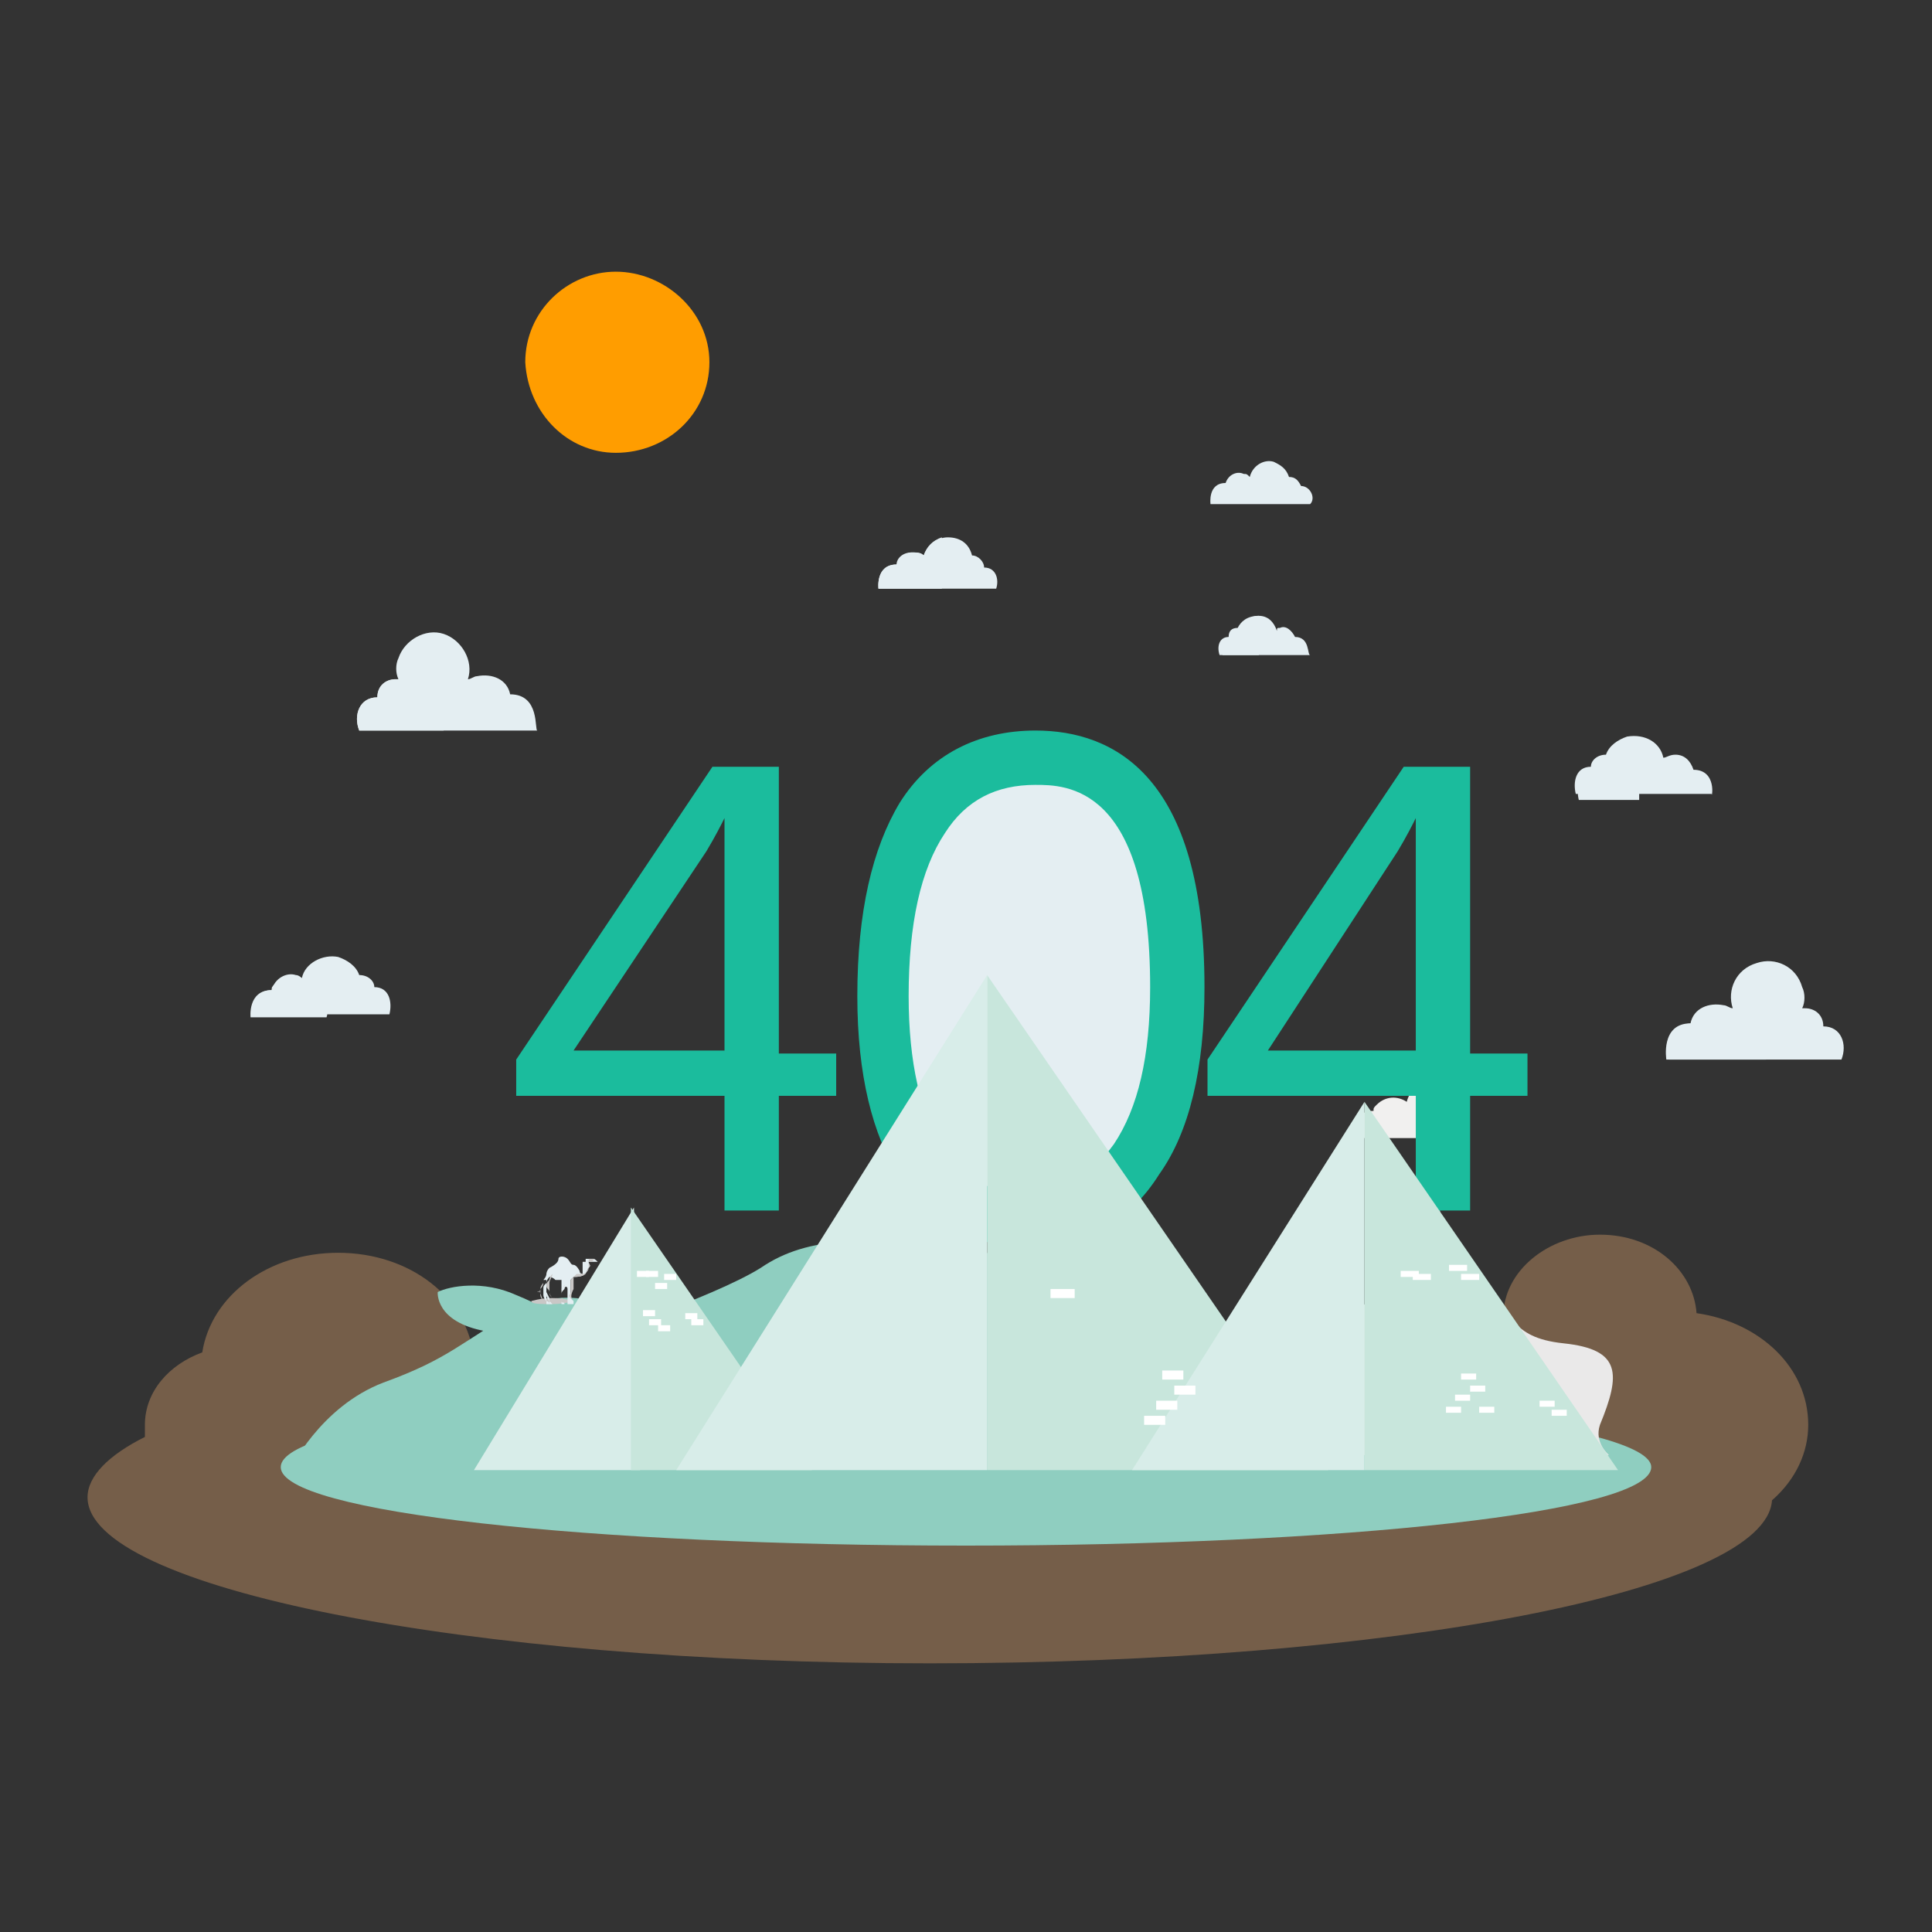 <?xml version="1.0" standalone="no"?><!DOCTYPE svg PUBLIC "-//W3C//DTD SVG 1.1//EN" "http://www.w3.org/Graphics/SVG/1.1/DTD/svg11.dtd"><svg t="1553734285732" class="icon" style="" viewBox="0 0 1024 1024" version="1.1" xmlns="http://www.w3.org/2000/svg" p-id="2181" xmlns:xlink="http://www.w3.org/1999/xlink" width="128" height="128"><rect x="0" y="0" width="1024" height="1024" fill="#333333" stroke="none"/><defs><style type="text/css"></style></defs><path d="M958.4 755.2c0-30.4-25.6-54.4-59.2-59.2-1.6-22.4-22.4-41.6-51.2-41.6-27.2 0-51.2 19.2-51.2 43.2 0 14.4 9.6 27.2 22.4 35.2-81.6-17.6-196.8-27.2-324.8-27.2-89.6 0-172.8 4.8-243.2 14.4-3.2-32-33.6-56-72-56-36.8 0-67.2 22.4-72 52.8-17.6 6.4-30.4 20.8-30.4 38.4v6.4c-19.2 9.6-30.4 20.8-30.4 32 0 48 200 88 446.4 88 244.8 0 443.2-38.4 446.4-86.4 12.8-11.2 19.2-25.6 19.2-40" fill="#755E49" p-id="2182"></path><path d="M875.2 777.6c0 24-163.2 41.6-363.2 41.6S148.8 801.6 148.8 777.6 310.4 736 512 736c200 0 363.2 19.2 363.2 41.6" fill="#8FCEC0" p-id="2183"></path><path d="M308.8 710.4s68.8-22.4 94.4-38.4c25.6-17.6 57.6-16 107.2-11.2 49.6 4.8 43.2 83.2 43.2 83.2l-168 11.2-76.8-44.8z" fill="#8FCEC0" p-id="2184"></path><path d="M233.6 347.2c-9.6-1.6-20.8 3.2-22.4 12.8h-1.6c-4.8 0-9.6 3.2-9.6 9.6-9.6 0-12.8 9.6-9.6 17.6h44.8c-1.6 0-1.6-40-1.6-40z" fill="#D3D3D3" p-id="2185"></path><path d="M270.4 368c-1.6-8-9.6-11.2-17.6-9.6-1.6 0-3.2 1.6-4.8 1.6 3.2-9.6-3.2-20.8-12.8-24s-20.8 3.2-24 12.8c-1.6 3.2-1.6 8 0 11.2h-1.6c-4.8 0-9.6 3.2-9.6 9.6-9.6 0-12.8 9.6-9.6 17.6h94.4c-1.6 0 1.6-19.2-14.4-19.2m204.8-68.8c1.6-3.2 4.8-6.4 8-6.4 1.6 0 4.8 0 6.4 1.6 1.6-4.8 6.4-9.6 12.8-9.6s11.2 3.2 12.8 9.6c3.2 0 6.4 3.2 6.4 6.4 6.4 0 8 6.4 6.4 11.2h-62.4s-1.6-12.8 9.6-12.8" fill="#E4EEF2" p-id="2186"></path><path d="M499.2 284.8c-4.8 1.6-8 4.8-9.6 9.6-1.6-1.6-3.2-1.6-6.4-1.6-4.8 0-8 3.2-8 6.4-11.2 0-9.6 12.8-9.6 12.8h33.6v-27.2zM686.4 337.6c-1.6-3.2-4.8-6.4-8-4.8-1.6 0-1.6 0-1.6 1.6-1.6-4.8-4.8-8-9.6-8s-8 3.2-9.6 6.4c-3.2 0-4.8 1.6-4.8 4.8-4.8 0-6.4 4.8-4.8 9.6h46.4c-1.6 0 0-9.6-8-9.6" fill="#E4EEF2" p-id="2187"></path><path d="M667.2 326.4c-6.4 0-9.6 3.2-11.2 6.4-3.2 0-4.8 1.6-4.8 4.8-4.8 0-6.4 4.8-4.8 9.6h20.8v-20.8zM649.6 256c1.6-4.8 6.4-6.4 9.6-4.8 1.6 0 1.6 0 3.2 1.6 1.6-6.4 8-9.6 12.8-8 3.2 1.6 6.4 3.2 8 8 3.2 0 4.8 1.6 6.4 4.8 4.8 0 8 6.4 4.8 9.6h-52.8s-1.6-11.2 8-11.2m248 152c-1.6-4.8-4.8-8-9.6-8-3.2 0-4.8 1.6-6.4 1.6-1.6-8-9.6-12.8-19.2-11.2-4.8 1.6-9.6 4.8-11.2 9.6-4.8 0-8 3.2-8 6.4-8 0-9.6 8-8 14.4h72c0 3.2 3.2-12.8-9.6-12.8" fill="#E4EEF2" p-id="2188"></path><path d="M868.8 392h-1.6c-6.4 0-12.8 4.8-14.4 11.2-3.2 0-8 3.2-8 6.4-8 0-9.6 8-8 14.4h32v-32zM896 542.4c1.6-8 9.6-11.2 17.6-9.6 1.6 0 3.2 1.6 4.8 1.6-3.2-9.6 1.6-20.8 12.8-24 9.6-3.2 20.8 1.6 24 12.8 1.6 3.2 1.6 8 0 11.2h1.6c4.8 0 9.6 3.2 9.6 9.6 9.6 0 12.8 9.6 9.6 17.6h-92.8s-3.2-19.2 12.8-19.2" fill="#E4EEF2" p-id="2189"></path><path d="M934.4 521.6c-8 1.6-14.4 6.4-16 14.4-3.2-1.6-4.8-3.2-8-3.2-6.4 0-11.2 4.8-12.8 9.6-16 0-12.8 19.2-12.8 19.2h51.2v-40zM144 524.8c1.6-6.4 8-9.6 12.8-8 1.6 0 3.2 1.6 3.2 1.6 1.6-8 11.2-12.8 19.2-11.2 4.8 1.6 9.6 4.8 11.2 9.6 4.8 0 8 3.2 8 6.4 8 0 9.6 8 8 14.4H134.4c0 3.2-3.2-12.8 9.6-12.8" fill="#E4EEF2" p-id="2190"></path><path d="M174.4 508.8c-6.4 1.6-11.2 4.8-12.8 11.2-4.8-3.2-11.2-3.2-16 1.6-1.6 1.6-1.6 1.6-1.6 3.2-12.8 0-11.2 14.4-11.2 14.4h40c1.6 1.6 1.6-30.4 1.6-30.4z" fill="#E4EEF2" p-id="2191"></path><path d="M758.4 572.8c-6.4 1.6-11.2 4.8-12.8 11.2-4.8-3.2-11.2-3.2-16 1.6-1.6 1.6-1.6 1.6-1.6 3.2-12.8 0-11.2 14.4-11.2 14.4h40l1.6-30.4z" fill="#F1F0EF" p-id="2192"></path><path d="M376 192c0 27.2-22.4 48-49.6 48-25.6 0-46.4-20.8-48-48 0-27.2 22.4-48 48-48s49.6 20.8 49.6 48" fill="#FF9D00" p-id="2193"></path><path d="M726.4 625.6h9.6v3.2h-9.6v-3.2z m6.4 6.4h9.6v3.2h-9.6v-3.2z m0 6.4h9.6v3.2h-9.6v-3.2z m20.8 3.2h9.6v3.2h-9.6v-3.2z m-8 6.4h9.6v3.2h-9.6v-3.2z m-209.6-59.2h12.8v4.8h-12.8v-4.8z m8 8h12.8v4.8H544v-4.8z m-8 9.6h12.8v4.8h-12.8v-4.8z m27.2 4.8h12.8v4.8h-12.8v-4.8z m-9.6 6.4h12.8v6.4h-12.8v-6.4z m-6.4 28.8h12.8v4.8h-12.8v-4.8z" fill="#FFFFFF" p-id="2194"></path><path d="M443.2 580.8h-30.4v60.8H384v-60.8h-110.4v-19.2l104-155.2h35.2v152h30.4v22.4zM384 556.8v-99.2-24c-1.6 3.2-4.8 9.6-9.6 17.6L304 556.8h80z" fill="#1BBC9D" p-id="2195"></path><path d="M468.8 529.6c0-41.6 6.4-73.6 20.8-94.4 14.4-20.8 33.6-32 60.8-32 49.6 0 75.2 40 75.2 121.6 0 40-6.4 70.4-20.8 91.2-14.4 20.8-33.6 32-59.2 32-24 0-43.2-9.6-56-30.4-14.4-20.8-20.8-49.6-20.8-88z" fill="#E4EEF2" p-id="2196"></path><path d="M544 660.8c-28.8 0-51.2-12.8-67.2-36.8-14.4-22.4-22.4-54.4-22.4-96 0-44.8 8-78.4 22.4-102.4 16-25.6 41.6-38.4 72-38.4 41.6 0 89.6 24 89.6 136 0 43.2-8 76.8-24 99.2-16 25.6-40 38.4-70.4 38.4z m4.8-244.8c-20.8 0-36.8 8-48 25.6-12.8 19.2-19.2 48-19.2 86.4 0 35.2 6.4 62.4 17.6 80 11.2 16 24 24 43.2 24 20.8 0 35.2-8 48-25.6 12.8-19.2 19.2-46.4 19.2-83.2 0-107.2-44.8-107.2-60.8-107.2zM809.6 580.8h-30.4v60.8h-28.8v-60.8H640v-19.2l104-155.2h35.2v152h30.4v22.4z m-59.2-24v-99.2-24c-1.6 3.2-4.8 9.6-9.6 17.6L672 556.8h78.4z" fill="#1BBC9D" p-id="2197"></path><path d="M337.6 668.8h6.4v3.2h-6.4v-3.2z m400 0h9.6v3.2h-9.6v-3.2z m-184-14.4h12.8v4.8h-12.8v-4.8z m9.6 8h12.8v4.8h-12.8v-4.8z m25.6-12.8h12.8v4.8h-12.8v-4.8z m8 6.4h12.8v4.8h-12.8V656z" fill="#FFFFFF" p-id="2198"></path><path d="M523.2 516.8L704 779.2H523.2V516.8z" fill="#C8E6DC" p-id="2199"></path><path d="M633.6 771.2s-16-19.2 19.2-32 48-36.8 81.6-54.4c0 0 22.4-9.6 46.4 0s17.6 24 48 27.2c30.4 3.2 30.4 16 19.2 43.2-3.2 9.6 4.8 16 4.8 16H633.6z" fill="#EAE9E9" p-id="2200"></path><path d="M153.6 779.2s16-33.6 49.6-46.4c35.2-12.8 40-20.8 73.6-40 0 0 22.4-11.2 46.4 0 24 9.6 40 24 68.8 27.2 30.4 3.2 48 27.2 89.6 43.2 41.6 17.6 43.2 16 43.2 16H153.6z" fill="#8FCEC0" p-id="2201"></path><path d="M342.4 713.6c-30.4-3.2-44.8-17.6-68.8-27.2-17.6-8-35.2-4.8-41.6-1.6 0 0-1.6 16 25.6 20.8 27.2 4.8 48 12.8 68.8 22.4 20.8 9.6 120 48 176 46.4-24-1.6-48-6.4-70.4-16-40-19.2-59.2-41.6-89.6-44.8" fill="#8FCEC0" p-id="2202"></path><path d="M251.2 779.2L336 640l3.2 139.2h-88z" fill="#D8EDE9" p-id="2203"></path><path d="M334.4 640l96 139.2h-96V640z" fill="#C8E6DC" p-id="2204"></path><path d="M342.4 673.6h6.4v3.2h-6.4v-3.2z" fill="#FFFFFF" p-id="2205"></path><path d="M337.6 673.6h6.4v3.2h-6.4v-3.2z m14.4 1.6h6.4v3.2H352v-3.2z m-4.8 4.8h6.4v3.2h-6.4v-3.2z m-6.4 14.4h6.4v3.2h-6.4v-3.2z m3.2 4.8h6.4v3.2h-6.4v-3.2z m4.8 3.2h6.4v3.2h-6.4v-3.2z m14.4-6.4h6.4v3.2h-6.4v-3.2z m3.2 3.2h6.4v3.2h-6.4v-3.2z m51.2 41.6h6.4v1.6h-6.4v-1.6z m3.2 4.8h6.4v1.6h-6.4v-1.6z m-6.4 3.2h6.4v3.2h-6.4v-3.2z m-1.6 4.8h6.4v1.6h-6.4v-1.6z m11.2 0h6.4v1.6h-6.4v-1.6z" fill="#FFFFFF" p-id="2206"></path><path d="M446.4 752h6.4v1.6h-6.4V752z m4.8 3.2h6.4v1.6h-6.4v-1.6z" fill="#C69B5D" p-id="2207"></path><path d="M358.4 779.2l164.8-262.4v262.4H358.4z" fill="#D8EDE9" p-id="2208"></path><path d="M667.2 731.2h11.2v4.8h-11.2v-4.8z m6.4 6.4h11.2v4.8h-11.2v-4.8z" fill="#C69B5D" p-id="2209"></path><path d="M600 779.2l123.2-195.2v195.2h-123.2z" fill="#D8EDE9" p-id="2210"></path><path d="M723.2 584l134.4 195.2h-134.4V584z" fill="#C8E6DC" p-id="2211"></path><path d="M742.4 673.6h9.6v3.2h-9.6v-3.2z" fill="#FFFFFF" p-id="2212"></path><path d="M748.8 675.2h9.6v3.2h-9.6v-3.2z m19.2-4.8h9.6v3.2H768v-3.2z m6.4 4.8h9.6v3.2h-9.6v-3.2z m0 52.8h8v3.2h-8v-3.2z m4.8 6.4h8v3.2h-8v-3.2z m-8 4.8h8v3.2h-8v-3.2z m-4.8 6.4h8v3.2h-8v-3.2z m17.6 0h8v3.2H784v-3.2z m32-3.2h8v3.2H816v-3.2z m6.4 4.8h8v3.2h-8v-3.2z m-206.4-20.8h11.2v4.8h-11.2v-4.8z m6.4 8h11.2v4.8h-11.2v-4.8zM612.8 742.4h11.2v4.8h-11.2v-4.8zM606.4 750.4h11.2v4.8h-11.2v-4.8zM556.8 683.2h12.8v4.8h-12.8v-4.8z" fill="#FFFFFF" p-id="2213"></path><path d="M304 689.6s-4.8 1.6-11.2 1.6c-6.4 0-11.2 0-11.2-1.6 0 0 4.8-1.6 11.2-1.6 6.4 0 11.2 1.6 11.2 1.6" fill="#C9C7C6" p-id="2214"></path><path d="M316.8 668.8c0-1.6 0-1.6 0 0-1.6-1.6-1.6-1.6 0 0-1.6-1.6-1.6-1.6-3.2-1.6h-3.2v1.6h-1.6v6.4s-1.6 0-1.6-1.6c0 0-1.6-3.2-3.2-3.2s-1.6-1.6-3.2-3.2-4.8-1.6-4.8 0-1.6 3.2-4.8 4.8c-1.6 1.6-1.6 3.2-1.6 3.2 0 1.6-1.6 3.2-1.6 3.2h1.6v12.8h1.6s0-1.6-1.6-1.6c0 0-1.6-1.6-1.6-3.2v-3.2c0-1.6 1.6-3.2 1.6-3.2V684.8l1.6 3.2v3.2h1.6l-1.6-1.6s-1.6-1.6-1.6-3.2-1.6-1.6-1.6-3.2 0-1.6 1.6-3.2c0-1.6 1.6-3.2 1.6-3.2s1.6 0 3.2 1.6h3.2v12.8h1.6c0-1.6-1.6 0-1.6-1.6v-3.2c0-1.6 0-1.6 1.6-3.2 0-1.6 1.6-1.6 1.6 0v8h3.2v-1.6l-1.6-1.6v-3.2-1.6-1.6-3.2l1.6-1.6c8 0 6.4-3.2 8-4.8 1.6-1.6 0-1.6 0-3.2H316.8c-1.6 0 0 0 0 0s-1.6 0 0 0c-1.6 0 0 0 0 0" fill="#E4EEF2" p-id="2215"></path><path d="M288 689.6s-1.6-1.6-1.6-3.2v-3.2s1.6-1.6 1.6-3.2c0 0-1.6 1.6-1.6 3.2 0 0 0 1.6-1.6 1.6 1.6-1.6 1.6 1.6 3.2 4.8-1.6-1.6 0 0 0 0 1.6 0 0 0 0 0m4.8-1.6s-1.6-1.6-1.6-3.2-1.6-1.6-1.6-3.2 0-1.6 1.6-3.2c0-1.6 1.6-3.2 1.6-3.2 0 1.6-1.6 3.2-1.6 4.8v3.2c0 3.2 0 3.2 1.6 4.8-1.6 0-1.6 0 0 0 0 1.6 0 1.6 0 0 0 1.6 0 1.6 0 0m4.8 0v-3.2c0-1.6 0-1.6 1.6-3.2v-1.6c0 1.6 0 1.6-1.6 3.2v6.4c1.6-1.6 0-1.6 0-1.6m6.4 1.6l-1.6-1.6c-1.6-1.6 0-1.6 0-3.2v-1.6-1.6-3.2l1.6-1.6c8 0 6.4-3.2 8-4.8 1.6-1.6 0-1.6 0-3.2h1.6l1.6-1.6h-1.6-1.6V672c0 1.6-1.6 3.2-3.2 3.2h-3.2l-1.6 1.6v6.4c-1.6 3.2-1.6 4.8 0 6.4-1.6 0-1.6 0 0 0" fill="#C9C7C6" p-id="2216"></path></svg>